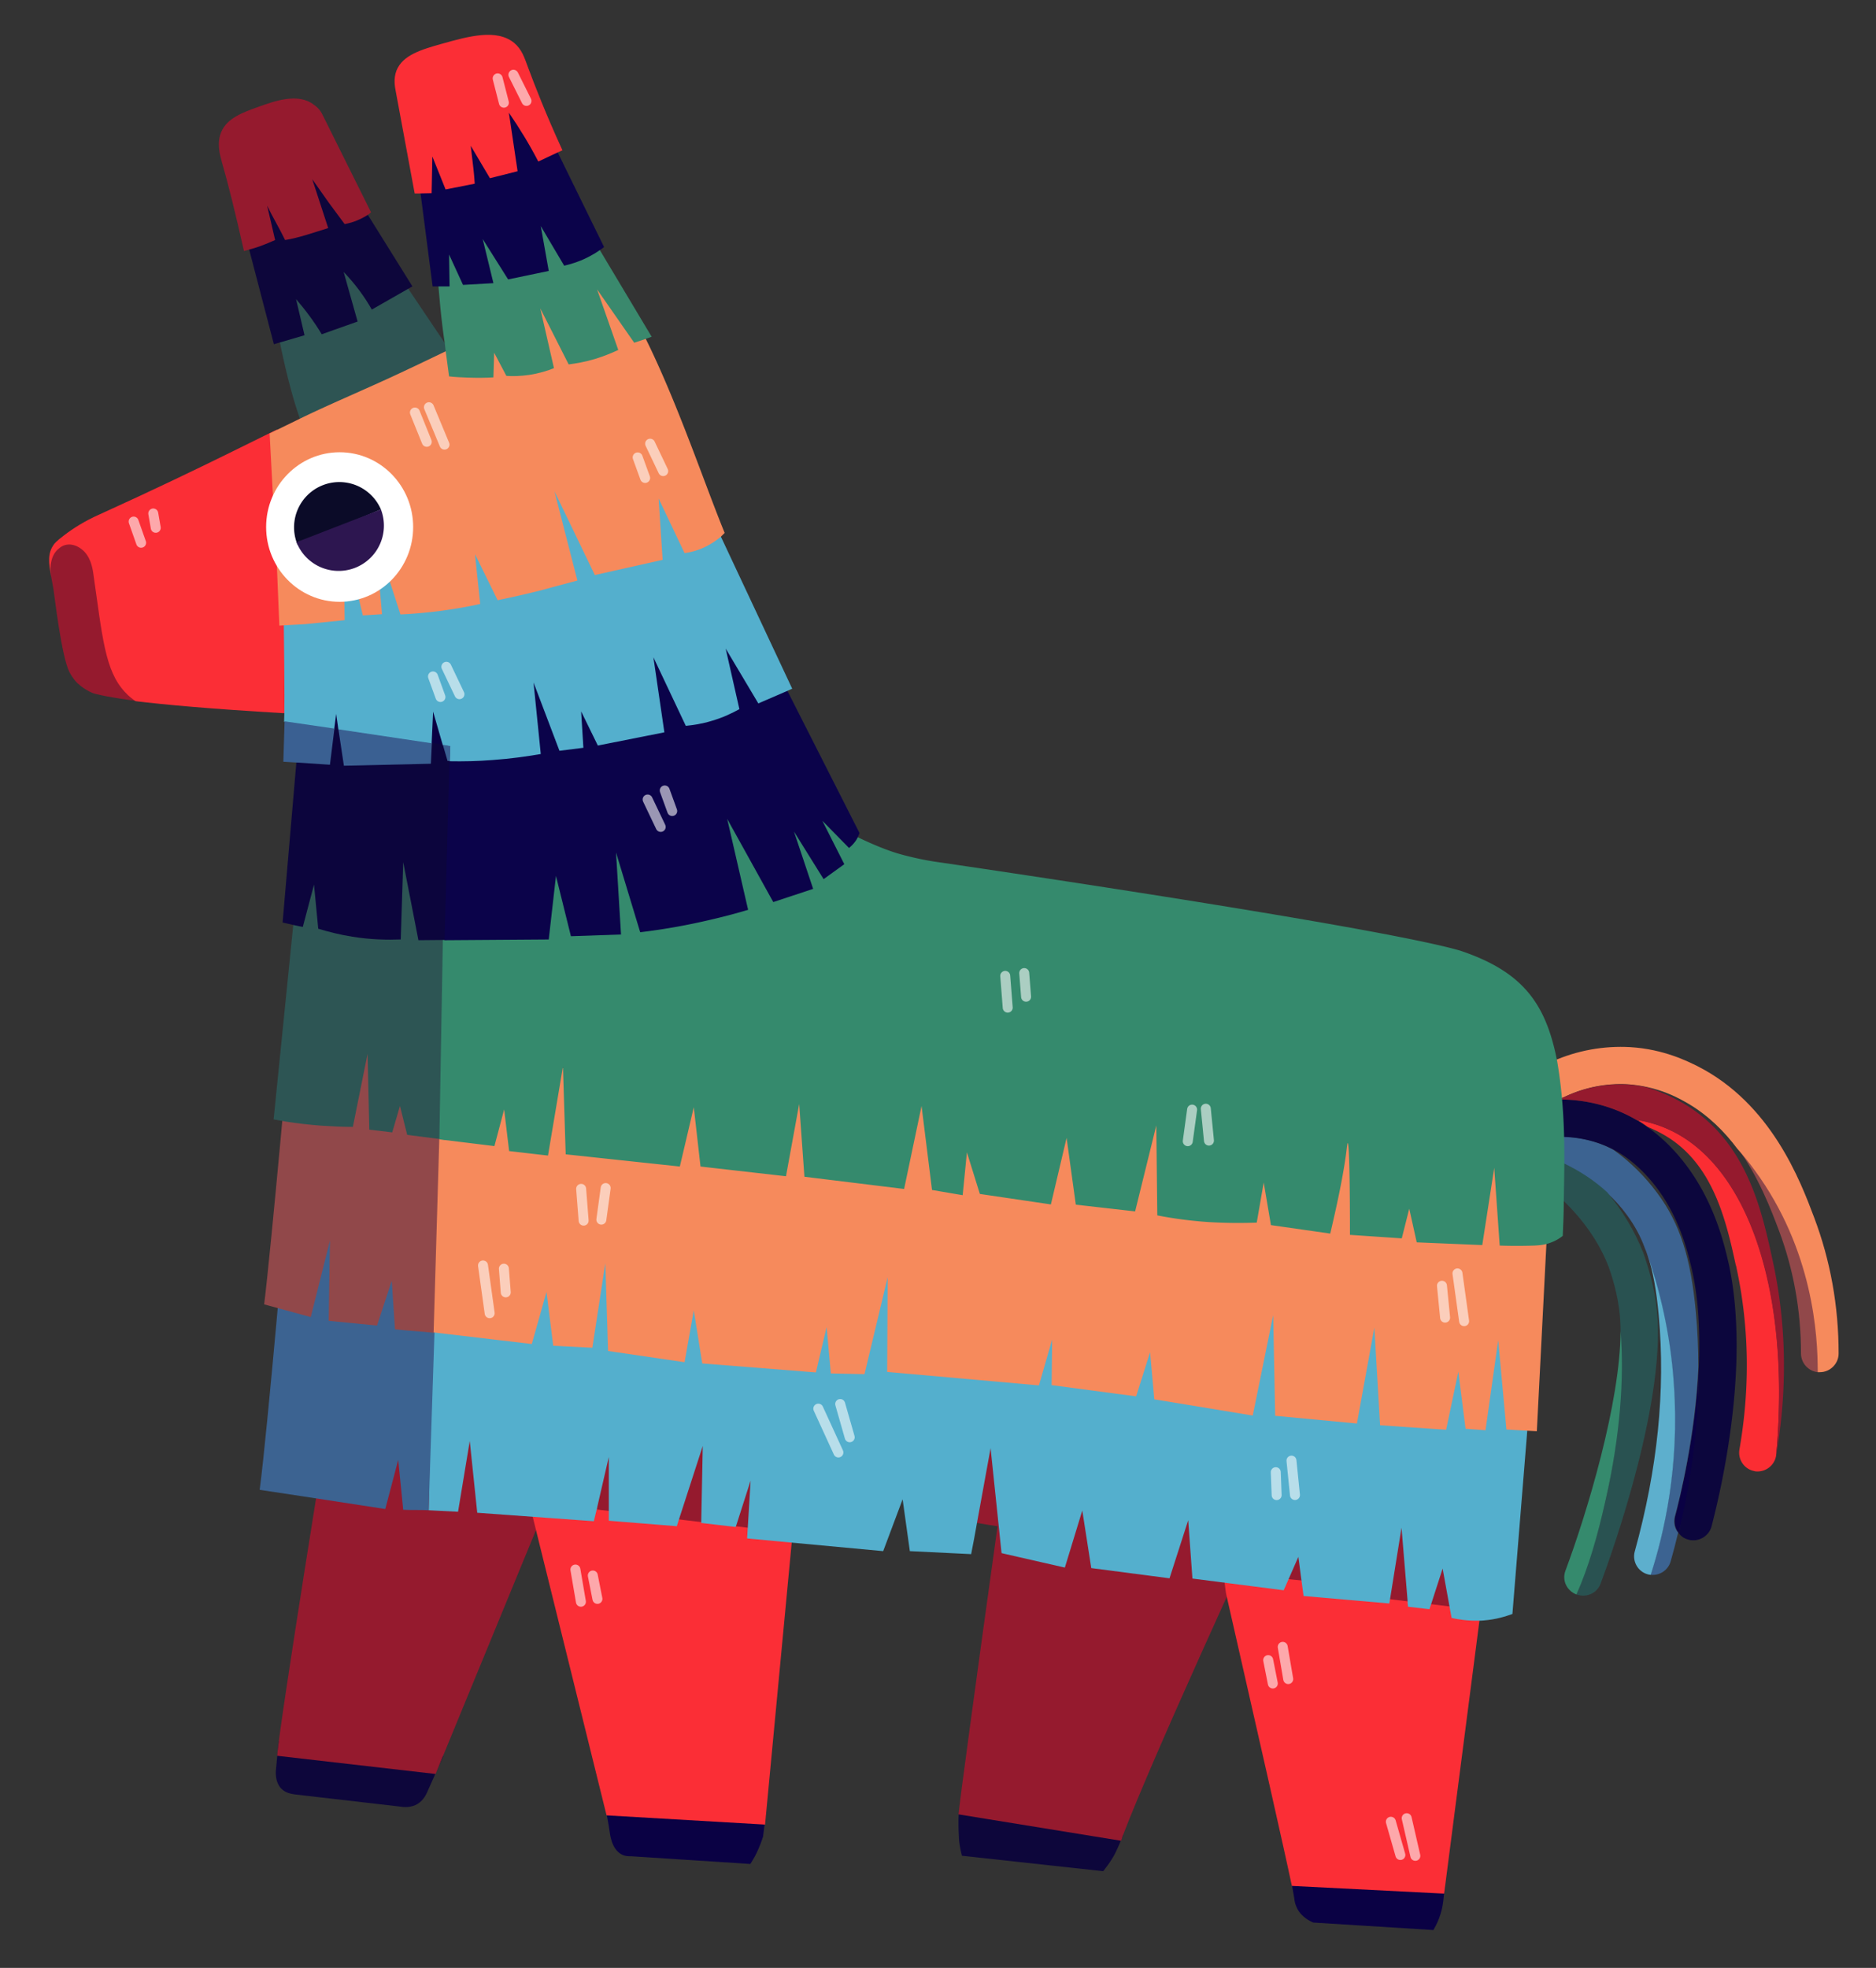 <svg xmlns="http://www.w3.org/2000/svg" viewBox="0 0 752.8 789.5"><rect x="0" y="0" width="752.8" height="789.5" fill="#333333" stroke="none"/><path d="M46.407 205.9l9.868 75.518c-11.7-1.5-18.075-2.913-19.175-3.413-3.8-1.6-6.3-4.2-6.3-4.2-.2-.2-1.7-1.8-2.9-4.1-3.2-6.1-6-30.5-6.4-33-.3-2-.7-3.8-1-5.5 0-.1 0-.3-.1-.4-.3-2 .1-9.263.1-9.263z" fill="#951a2e"/><path d="M579.75 757.08l-.45 4.225c-.1.9-.3 4.2-1.8 8.2-.8 2.2-1.8 3.9-2.3 4.8l-48.2-3c-1.7-.7-4.1-2.1-5.8-4.5-1.5-2.3-1.8-4.5-1.8-5l-1.125-6.475c20.3.9 41.075.65 61.475 1.75z" fill="#0a0144"/><path d="M384.88 725.68l65.8 10.475c-.6 1.6-2.475 6.35-4.175 9.15-1.4 2.3-2.8 4.1-3.8 5.4l-56.7-6.2c-.4-1.5-.8-3.4-1.1-5.7 0-.1-.625-7.425-.025-13.125z" fill="#0d063b"/><path d="M242.4 722.8c21.2 1.2 64.85 5.45 64.85 5.45l-1.05 8.55c-1.1 3.6-2.7 6.8-2.7 6.8-.9 1.9-1.9 3.3-2.4 4.2l-48-3.1c-.6 0-2.2.1-3.8-.8-3.9-2.2-4.5-7.9-4.7-9.3-.1-1.2-1.5-8.8-2.2-11.8z" fill="#0a0144"/><path d="M111.8 698.66l66.082 5.868-6.382 14.27c-.4.9-1.4 3.3-3.9 4.9-2.5 1.5-5.2 1.4-6.9 1.1l-42.4-4.9c-1.2-.2-3.8-.5-5.6-2.5-2-2.2-2.1-5.4-2-7l1.1-11.74z" fill="#0d063b"/><path d="M227.16 584.5L174.8 711.7l-63.6-7.3c1.3-15.2 21.26-138.4 21.26-138.4z" fill="#951a2e"/><path d="M319.02 604.86L307 732l-63.6-3.7-32.628-131.87z" fill="#fb2e36"/><path d="M240.5 552.53l105.7 65.948-106.62-12.874zm263.6 62.27s-40.993 88.752-53.6 121.8l-.6 1.9-65.3-10.6c.4-4.1 6.7-51.2 15.7-115.6-2.7-.3-13.45-2.25-13.45-2.25l6-30.2zm16.9-1.85l16 25.3-32.1-3.65z" fill="#951a2e"/><path d="M594.8 641.45L579.5 759.7l-61.1-3.1c-3.1-14.8-13-58.4-26.3-116.8-.4-1.6-1.1-8.9-1.1-8.9z" fill="#fb2e36"/><path d="m564.75 585.5 22.4 59.65-33-4z" fill="#951a2e"/><path d="M616.65 527.25L606.9 647.5c-2.7 1-6.6 2.2-11.4 2.6-.7.1-1.5.1-2.2.1-4.4.1-8.1-.5-10.8-1.1l-.9-4.9-2.7-14.9-4.5 13.9c-.3.8-.5 1.6-.8 2.4l-8.6-1c-.1-.9-.2-1.9-.2-2.8l-2.4-28.9-4.5 28c-.1.8-.3 1.6-.4 2.4l-34.4-3-.6-4.4-1.5-11.3-4.6 10.5c-.4.9-.8 1.9-1.3 2.9l-36.6-4.7-1.7-23.4-7.5 23.3-31.4-4.1-3.6-23.1-7 22.9-25.4-5.8-4.4-42.1-5.5 30.2c-.7 4.1-1.5 8.2-2.3 12.3l-24.6-1.2-2.9-20.8-7.8 20.8-37.6-3.5-17-1.6.3-4.9 1.1-18.3-5.7 17.8c-.1.3-.2.6-.3.8l-13.8-1.6v-.9l.6-30-9.4 29c-.3 1-.7 2.1-1 3.2l-27.3-2.2v-25.6l-4.8 20.8-1.2 5-46.8-3.4-3-28.8-4.7 28.4-11.8-.6c.7-23.7 1-119.7 1-119.7z" fill="#54afcd"/><path d="M175.85 488.75L172 605.9c-3.4-.2-6.7 0-10.2-.2l-2-20-5.2 19.7-33.2-5.1-17.2-2.6c3.2-24 11.25-118.35 11.25-118.35z" fill="#3c6391"/><path d="M622.5 460.7l-5.8 113.5-3.7-.2-8.5-.5-3.3-35.8-5.1 36.1-8-.6-2.9-22.9-4.9 23.3-26.5-1.8-2.3-39.2-7 38.5-32.8-3.1-.8-40.4-8.2 40.3-39.5-6.5-1.7-18.9-5.6 17.7-33.9-4.5.2-18.3-5.3 18.4-60.9-5.4.2-38-9.3 38.9-13.5-.3-1.7-18.6-4.3 18.2-45.6-3.6-3.4-21.3-3.7 20.8L244 542l-1.1-35.2-5.2 33.9-15.7-.8-2.7-21.6-5.9 20.9-42-4.95c.7-26 5.2-109.85 5.2-109.85z" fill="#f68a5c"/><path d="M116.92 409.34l60.55 6.9L174 534.7c-5.1-.6-10.4-.8-15.5-1.4l-1.3-19.5-5.9 18-19.4-1.9.5-32.2-7.7 30.7-18.7-5.1c3-24.3 10.92-113.96 10.92-113.96z" fill="#91484a"/><path d="M178.95 340.53l-.28 116.72-15.275-1.954-2.9-11.6-3.1 10.6-9.2-1.1-.7-30.4-5.9 29.3c-4 0-8.3-.2-12.8-.5-4.9-.4-9.6-.9-13.9-1.6l-5.1-.9 11.052-109.3z" fill="#2d5554"/><path d="M134.9 280.2c.3 2.2 8.725 14.8 9.025 16.9-.6-.1-12.975-1.825-13.575-1.925.3-2 4.35-12.975 4.55-14.975zm38.12.98l9.45 18.35c-1.5-.2-12.8-.225-14.3-.425.2-4.2 4.65-13.625 4.85-17.925z" fill="#0a0144"/><path d="M90.9 182.3l20.305-10.014L115.2 250.9l-1 35.2h-.8c-29-1.7-47.5-3.4-59-4.8-.9-.6-2.6-1.8-4.3-3.7-8-8.6-9-22-12.7-47.8-.3-2-1.1-6.8-4.7-9.5-.6-.5-3.2-2.4-6.3-1.7-1.8.4-2.9 1.6-3.5 2.1-3.2 3.3-2.7 8.5-2.4 10.5-1-5.5-1.4-9.2 1-12.6.3-.5 1.1-1.5 4.3-3.9 3.4-2.6 8-5.6 14.1-8.3 21.6-9.8 39-18.2 51-24.1z" fill="#fb2e36"/><path d="M148.88 93.65l29.725 44.15 1.507 8.344c-5.2 1.7-11.232 4.654-20.632 8.154-14.1 5.3-26.814 12-37.814 17.3-7.4-19.28-11.17-44.14-15.16-64.364z" fill="#2e5453"/><path d="M668.3 452.5c33.6 14.1 50.55 66.312 44.4 131.6a7.58 7.58 0 0 1-8.2 6.2c-.1 0-.3 0-.4-.1-4.1-.7-6.8-4.6-6.1-8.7 4.3-24.7 3.9-49-1.1-72.5-.1-.5-.2-1.1-.4-1.6-3.7-17.1-8.6-37.8-24.9-49.6-3.6-2.6-7.3-4.4-10.4-5.7-1.4-1-2.9-2-4.4-2.9 4.3.8 8.2 1.9 11.5 3.3z" fill="#fb2d33"/><path d="m696.75 459.86c2.4 2.7 5.425 6.225 7.725 9.425 22.738 26.362 26.65 66.725 24.925 81.212-3.7-0.4-6.7-3.6-6.7-7.5 0-17.2-3-33.7-8.8-49.2-3-7.9-8.25-22.038-17.15-33.938z" fill="#91484a"/><path d="m673.6 615c-1.4-1.8-2-4.2-1.4-6.6 1.8-6.7 8.225-32.6 9.525-60.3 0 21.6-1.725 45.05-8.125 66.9z" fill="#0a0144"/><path d="M680.5 526.3c.7 7.4 1 14.8 1 22.3-1.2 27.6-7.6 53.1-9.4 59.8-.6 2.3-.1 4.7 1.3 6.5-.9 3.8-1.9 7.7-3 11.5-1 3.6-4.5 5.8-8.1 5.4 5.4-16.8 11.6-43.5 9.3-76.3-1.5-21.1-6-38.8-10.6-52.2 0-.1-.1-.2-.1-.3-.2-.7-.5-1.4-.8-2.1-1.8-5-4.2-9.3-7.2-13.4-2.4-3.3-5.1-6.3-8.2-9.1-5-4.6-10.9-8.5-17.4-11.6 0-.9-.1-1.7-.1-2.6l-.4-8.2c7 .1 13.9 1.8 19.9 4.9.3.2.6.3.9.5 6.8 4.9 12.6 10.7 17.4 17.2 9.1 12.2 13.5 26 15.5 47.7z" fill="#3c6391"/><path d="M664.6 523.1c5 36.6-17.7 99.9-22.3 112.2-1.2 3.3-4.5 5.2-7.9 4.8-.6-.1-1.2-.2-1.8-.4 4.4-11 8.5-23.7 11.7-38 5.7-25.5 6.8-48.4 6-67.1v-.1c0-3.4-.2-6.6-.6-9.5-1.2-9-4.2-16.7-4.2-16.8-3.8-9.9-10.42-19.154-18.52-26.854.1-5.2.62-9.846.52-14.646 6.5 3.1 12.4 7 17.4 11.6 6.2 7.4 11.1 15.6 14.6 24.5.1.5 3.6 9.6 5.1 20.3z" fill="#295251"/><path d="M671.7 555.5c2.3 32.8-3.9 59.5-9.3 76.3-.4 0-.8-.1-1.2-.2-4-1.1-6.3-5.3-5.2-9.2 9.1-32.8 12.4-64.6 9.6-94.7-.9-9.9-2.3-17.8-4.5-24.4 4.6 13.4 9.2 31.1 10.6 52.2z" fill="#5dafcd"/><path d="M650.3 534c1.55 18.725-.2 42.288-6 67.788-3.2 14.3-6.837 26.9-11.7 37.9-3.9-1.5-5.9-5.7-4.4-9.6 8.7-23.3 22-67.488 22.1-96.088z" fill="#358a6d"/><path d="M626.4 441.1c9.5.1 19 2.3 27.2 6.5a47.53 47.53 0 0 1 3.1 1.7c1.5.9 2.9 1.8 4.4 2.9 3.6 2.5 7 5.5 10.2 8.9 15.1 16.1 19.9 35.6 21.7 42.9l.9 3.9c8.4 40.5-3.3 89.9-7.1 104.5-1 3.6-4.5 5.9-8.1 5.5-.4 0-.7-.1-1.1-.2-1.7-.4-3.1-1.4-4-2.7 5.4-22.6 8.1-44.8 8.1-66.3.6-13.8 0-28.2-3.2-41.1-1.7-6.9-5.6-23-18-36.2-3.9-4.2-8.2-7.6-12.5-9.9-.3-.2-.6-.3-.9-.5-6.1-3.1-12.9-4.7-19.9-4.9l-.3-4.7v-.4l-1-9.9h.5z" fill="#0c063d"/><path d="M625.5 440.8l-.6-4.4c-.6-3.8-1.2-7.4-1.9-10.6 9.9-4.4 20.6-6.3 31.2-5.7 13.5.8 23.2 5.8 26.9 7.6 29.6 15 41.3 45.9 46.9 60.8 6.5 17.2 9.8 35.5 9.8 54.5 0 4.1-3.4 7.5-7.5 7.5h-.9c.1-14.8-1.9-49.1-25.2-80.9-2.3-3.2-4.7-6.1-7.1-8.8-5.1-6.8-11.4-13.1-19.4-17.9-1.1-.6-2.2-1.3-3.4-1.9-2.3-1.2-7-3.5-13.4-4.9-2.3-.5-4.9-.9-7.6-1.1-8.6-.5-17.5 1.2-25.6 5.1-.8.4-1.5.6-2.2.7z" fill="#f68a5c"/><path d="M626.4 441.1c-.3 0-.6 0-.9.1v-.4a8.3 8.3 0 0 0 2.1-.6c8.1-3.9 17-5.6 25.6-5.1 2.8.2 5.3.6 7.6 1.1 4.8 1.5 12.3 4.4 19.5 9.6 21.5 15.5 27 41.3 31.1 60.2 5.5 25.3 5.9 51.5 1.3 78.1 6-64.7-10.8-117.4-44.4-131.5-3.3-1.4-7.2-2.6-11.5-3.2a47.53 47.53 0 0 0-3.1-1.7c-8.4-4.3-17.8-6.5-27.3-6.6z" fill="#951a2e"/><path d="M540.4 460.9c-.7 6.1-2.4 16.2-6.6 34l-23.8-3.4-2.9-17.1-2.8 16.1c-5.7.2-12.1.2-19-.2-7.7-.5-14.8-1.5-20.9-2.7l-.4-36.1-8.5 34.5-23.8-2.7-3.7-26.8-6.3 26.7-28.5-4.2-5.2-16.7-1.7 17.2-12.3-2.1-4.2-33.7-7 33.3-40-4.9-2.1-29.2-5.3 29-34.3-3.9-2.7-23.8-5.6 23.8-45.8-4.9-1.1-35.2-6 35.7-15.6-1.8-2-16.7-3.9 14.7-22.1-2.7 2.123-120.8s100.7-19.857 142.62-14.118c17.293 12.165 33.158 18.53 39.958 20.43 0 0 6.9 2 14.3 3.1 6.9 1 177.3 25.9 210.7 35.7 25.3 8.486 34.4 21.388 38.868 44.412 3.444 20.277 2.963 37.758 2.632 56.288 0 4.4-.2 9-.4 13.7a16.95 16.95 0 0 1-4.8 2.7c-2.6 1-4.8 1.1-6.6 1.2-3.2.1-7.9.2-13.9 0l-2.2-31.2-4.8 31-26.3-1.1-3-13.5-3 11.9-20.8-1.4c0-17.6-.2-36.7-.9-36.8-.1-.3-.3 1.5-.4 2.3z" fill="#358a6d"/><path d="M182.48 299.52l-3.775 77.575-10.8.1-6.1-31.3-1 31c-5.4.2-12 .1-19.4-1.1-5.1-.8-9.7-2-13.7-3.2l-1.7-17.7-4.5 17c-1.1-.2-2.2-.5-3.3-.7-1.6-.4-3.2-.7-4.8-1.1l6.95-80.85z" fill="#0c053d"/><path d="M295.75 237.3l49.15 96.9c-.2.6-.5 1.3-.9 2.1a8.05 8.05 0 0 1-.9 1.4c-.8 1.1-1.7 1.9-2.4 2.5L330 329.3l8.8 17.4-8.3 6-11.9-19.1 7.7 23-16 5.3-18.5-33.4 8.4 36.5c-5.9 1.8-12.3 3.4-19.1 4.9-8.6 1.9-16.7 3.2-24.2 4.1l-9.7-32 2 32.9-20.1.7-6-24.2-2.9 25.5-41.8.3 3-110.95z" fill="#0b034a"/><path d="M261.37 155.8l56.53 120.5-3.4 1.5-10.2 4.4-13.1-22 5.5 24.3c-2.9 1.6-6.6 3.4-11.1 4.7-3.9 1.2-7.4 1.7-10.4 2l-13-27.5 4.4 30.1-26.7 5.3-6.7-13.7.9 14.6-9.6 1.2-10.4-27.4 2.9 28.7c-5.8 1-12.2 1.9-19.2 2.4-6.2.5-12 .6-17.4.5.1-2 .1-4 .2-6-1-.1-1.9-.3-2.9-.4l-3.9-13.5-.6 12.9-37.4-5.6-.9-6.4-.8 6.2-20.1-3c0-1.1.1-2.2.1-3.3.3-11.7-.964-90.2-.964-90.2z" fill="#54afcd"/><path d="M244.2 110.72c19.716 26.254 35.896 77.08 46.596 103.08l-1.4 1.4a30.1 30.1 0 0 1-5.6 3.8c-3.6 1.9-6.9 2.6-9.1 2.9l-10.4-21.9 1.6 24.6-27.2 6.1-16.2-33.6 9.2 35.8-15.7 4.2c-5.6 1.4-11 2.6-16.3 3.7l-9.1-18.5 2.1 20c-4.9 1.1-10.2 2-16 2.8-5.7.7-11.1 1.2-16 1.4l-4.2-13-1.4-.5-45.5-32.8-1.4-26.3 12.3-6c11.1-5.4 23.82-10.768 35.693-16.23 29.396-13.522 76.727-37.77 88-40.95z" fill="#f68a5c"/><path d="M226 75.75l35.496 59.35-2.8 1-4.2 1.4-14.9-21.4 8.5 24.3c-2.6 1.2-5.7 2.5-9.3 3.6-4 1.2-7.6 1.8-10.6 2.2l-11.4-22.5 5.5 24c-2.5 1-5.9 2.1-9.9 2.7-3.5.5-6.6.6-9.2.4l-4.9-9.3-.3 9.9c-3.1.2-6.4.2-10 .1-2.7-.1-5.3-.2-7.8-.5l-.9-6.8c-.3-2.1-.6-4.3-.8-6.4-2.746-16.94-4.314-49.57-4.314-49.57z" fill="#3a896d"/><path d="M208.52 29.987L242.4 99.1c-.5.4-1.1.9-1.8 1.3-1.4 1-3.1 2-5.1 3-3.4 1.7-6.6 2.6-9.1 3.2L217 90.7l3.2 18-16.3 3.4-10.2-16.2 4.3 17.7-12.2.7-5.6-12.2.2 12.8h-6.8l-8.86-68.336z" fill="#0b034a"/><path d="M180.7 299.3l-.2 6h-.9l-1.9-6.5 3 .5zm-7.4-1.1l-.4 8.2-34.9.8-2.2-14.6 37.5 5.6z" fill="#3a6092"/><path d="M152.4 236.3l.9 10.1-7.7.5-1.7-7.1-.2-.7c2.8-.8 5.4-2 7.8-3.5l.9.7z" fill="#f68a5c"/><path d="M134.2 292.3l-1.8 14.5-13.7-.9-5-.3.5-16.2h.1l19.9 2.9z" fill="#3a6092"/><path d="M111 224.5c5.4 9.6 16 16.1 27.2 15.5v.4l.1 8.4-15.8 1.6-7.2.4c-1.1.1-2.1.1-3.2.2l-1.1-26.5z" fill="#f68a5c"/><path d="M134.85 65.725L165.5 114.9l-1.6.9-14.7 8.4c-3.1-5.5-6.9-10.5-11.3-15.1l5.6 19.9-14.4 5.1c-3-5-6.5-9.7-10.3-14.1l3.4 14.5-9.9 2.9c-.8.2-1.6.5-2.4.7L94.325 78.4z" fill="#0d063b"/><path d="M129.6 46.4l19.3 38.8-1.3 1c-.9.6-2 1.2-3.3 1.8-2.3 1.1-4.4 1.6-6 1.9l-6.3-8.5-6.7-9.5 6.4 19.6c-5.2 1.6-12 4-17.3 4.8-2.2-4.6-5-9.2-7.2-13.8l3.2 13.8c-1.8.8-3.9 1.7-6.1 2.5-1.4.5-2.8.9-4.2 1.3-.8.2-1.5.4-2.2.6-3.5-15.5-6.3-26.8-8.9-35.8-.8-3-2.1-7.5-.2-12 2.4-5.5 8.4-7.7 14.8-10s16-5.8 22.3-.9c2.1 1.4 3.1 3.1 3.7 4.4z" fill="#951a2e"/><path d="M225.7 60.3l-1.8.8-7.9 3.7c-3.5-6.8-7.5-13.3-11.8-19.6l3.5 23.5-11.1 2.8-7.7-13 1.1 9.4c.2 1.9.4 3.9.5 5.8L178.8 76l-5.3-13.2-.3 14.7c-1.6 0-3.3.1-4.9.1h-1.9l-7.6-41c-.3-1.7-1-4.9.3-8.3 2.5-6.2 9.9-8.4 18.1-10.7 10.7-3 22-6.2 29.1-.4 3.1 2.6 4.1 5.8 5.5 9.6 2.9 7.8 7.3 19.1 13.9 33.5z" fill="#fb2e36"/><g fill-rule="evenodd"><ellipse transform="scale(1 -1)" cx="136.29" cy="-211.44" rx="29.5" ry="30" fill="#fff"/><path d="M119.37 218.48a18.166 18.166 0 0 1 33.487-14.091" fill="#0b0b28"/><path d="M118.983 217.524a18.17 18.17 0 0 0 23.474 10.293 18.17 18.17 0 0 0 10.4-23.427" fill="#2d1650"/></g><path d="M166.5 165.5l4.75 11.75m.87-13.87l6.25 15M199.7 31.45l2.5 9.75m3.82-11.213l5.25 10.5M53.625 209.25l3 8.5M61.5 206l1 5.75M260.88 178l5.25 11m-10.25-5.5l3 8.25m-79.76 75.75l5.25 11m-10.62-7.12l3 8.25m83.13 41.12l5.25 11m1.62-14.63l3 8.25m133.63 66.13l1 12.75m6.62-13.87l.75 9.5m66.62 45.28l-1.74 12.67m7.24-13.03l1.26 12.795m93.5 58.225l1.26 12.795m4.96-17.745l2.674 19.16M193.82 507.68l2.674 19.16m5.706-17.86l.75 9.5m30.25-41.53l1 12.75m8.85-13.07l-1.74 12.67m87.06 75.83l8.063 17.584m.717-19.444l3.82 13.342m177.27 9.368l1.4 13.806m-7.7-9.166l.35 9.2M230.9 629.68l2.208 12.917m4.772-10.527l1.855 9.38M508.9 666.02l1.855 9.38m3.975-14.7l2.208 12.917m41.182 57.243l3.82 13.342m2.54-14.762l3.467 15.1" stroke-opacity=".583" fill="none" stroke="#fff" stroke-linecap="round" stroke-width="4"/></svg>
